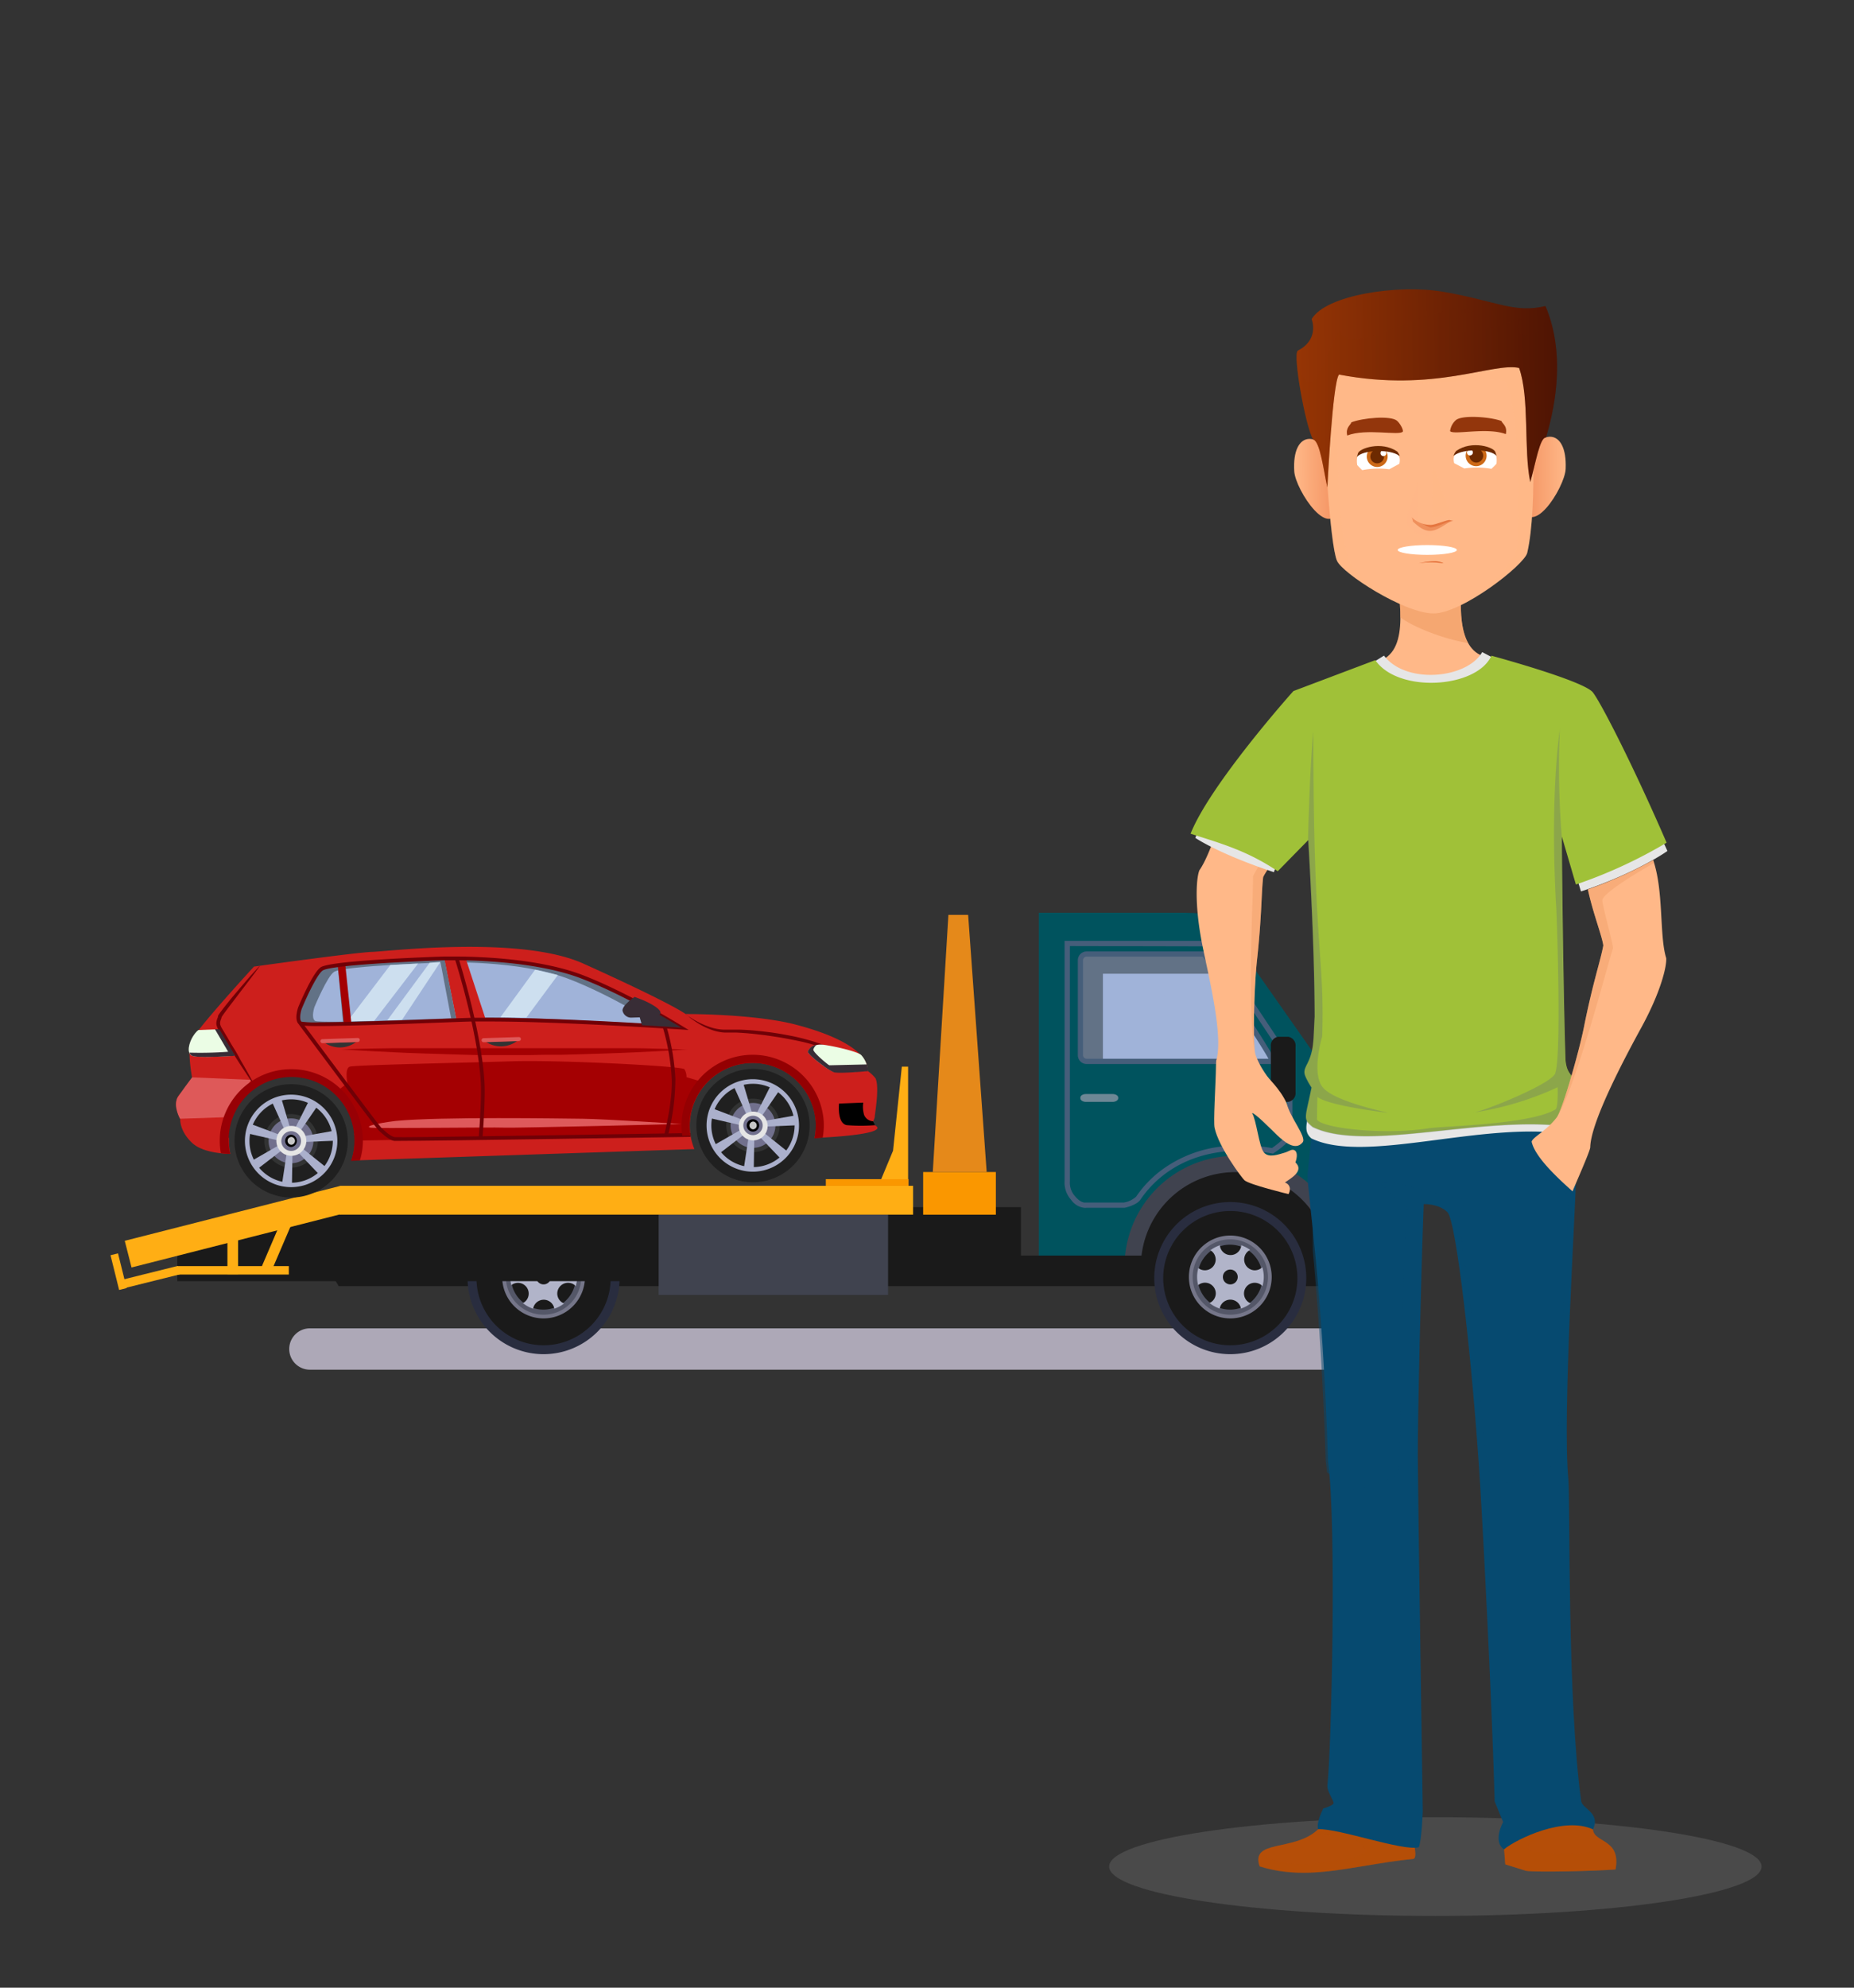 <svg xmlns="http://www.w3.org/2000/svg" xmlns:xlink="http://www.w3.org/1999/xlink" viewBox="0 0 420 450"><rect x="0" y="0" width="420" height="450" fill="#333333" stroke="none"/><defs><style>.cls-1{isolation:isolate;}.cls-2{fill:#ada8b7;}.cls-3{fill:#1a1a1a;}.cls-4{fill:#00535e;}.cls-5{fill:#40434f;}.cls-6{fill:#a0b3d9;}.cls-7{fill:#ffae14;}.cls-8{fill:#455e7a;}.cls-9{fill:#292d3f;}.cls-10{fill:#757689;}.cls-11{fill:#545768;}.cls-12{fill:red;}.cls-13{fill:#b1b4c9;}.cls-14{fill:#627286;}.cls-15{fill:#fa9700;}.cls-16{fill:#e5891a;}.cls-17{fill:#6d8795;}.cls-18{fill:#323333;}.cls-19{fill:#202020;}.cls-20{fill:#abb0cc;}.cls-21{fill:#71708d;}.cls-22{fill:#e5e5e5;}.cls-23{fill:#c6c6c6;}.cls-24{fill:#cd1f1c;}.cls-25{fill:#a40002;}.cls-26{fill:#ebfde5;}.cls-27{fill:#700006;}.cls-28{fill:#382d36;}.cls-29{fill:#de5959;}.cls-30{fill:#de595b;}.cls-31{fill:#980005;}.cls-32{fill:#940002;}.cls-33{fill:#cddfef;}.cls-34{fill:gray;}.cls-34,.cls-40,.cls-41,.cls-49,.cls-56{opacity:0.3;}.cls-34,.cls-36,.cls-37,.cls-41,.cls-43,.cls-44,.cls-49,.cls-51,.cls-56{mix-blend-mode:multiply;}.cls-35,.cls-40,.cls-41,.cls-44{fill:#ffb888;}.cls-36,.cls-37{fill:#ef9c62;}.cls-36,.cls-44{opacity:0.4;}.cls-37{opacity:0.6;}.cls-38{fill:url(#linear-gradient);}.cls-39{fill:url(#linear-gradient-2);}.cls-40,.cls-53{mix-blend-mode:screen;}.cls-42{fill:#fff;}.cls-43,.cls-57{fill:#db5a21;}.cls-43{opacity:0.7;}.cls-45{fill:#cc6917;}.cls-46{fill:#6d2a00;}.cls-47{fill:#93360c;}.cls-48{fill:url(#New_Gradient_Swatch_8);}.cls-49{fill:url(#New_Gradient_Swatch_8-2);}.cls-50,.cls-51{fill:#b54e08;}.cls-51{opacity:0.35;}.cls-52,.cls-53{fill:#064a70;}.cls-53{opacity:0.5;}.cls-54{fill:#e6e6e6;}.cls-55{fill:#a0c138;}.cls-56{fill:#5f6977;}</style><linearGradient id="linear-gradient" x1="-555.65" y1="108.33" x2="-545.28" y2="108.33" gradientTransform="translate(847.85 -4.92) rotate(-0.52)" gradientUnits="userSpaceOnUse"><stop offset="0" stop-color="#ffb888"/><stop offset="0.8" stop-color="#f59766"/><stop offset="0.91" stop-color="#f39261"/></linearGradient><linearGradient id="linear-gradient-2" x1="-504.48" y1="108.34" x2="-494.11" y2="108.34" gradientTransform="translate(847.85 -4.92) rotate(-0.52)" gradientUnits="userSpaceOnUse"><stop offset="0.09" stop-color="#f39261"/><stop offset="0.2" stop-color="#f59766"/><stop offset="1" stop-color="#ffb888"/></linearGradient><linearGradient id="New_Gradient_Swatch_8" x1="-554.86" y1="87.94" x2="-495.88" y2="87.94" gradientTransform="translate(847.85 -4.92) rotate(-0.52)" gradientUnits="userSpaceOnUse"><stop offset="0" stop-color="#963505"/><stop offset="1" stop-color="#4f1403"/></linearGradient><linearGradient id="New_Gradient_Swatch_8-2" x1="-554.86" y1="89.97" x2="-495.88" y2="89.97" xlink:href="#New_Gradient_Swatch_8"/></defs><title>web schade icon</title><g class="cls-1"><g id="Vrstva_1" data-name="Vrstva 1"><path class="cls-2" d="M317.57,305.41a4.67,4.67,0,0,1-4.68,4.68H70.2a4.68,4.68,0,0,1,0-9.36H312.89A4.67,4.67,0,0,1,317.57,305.41Z"/><path class="cls-3" d="M281,262.37a23.16,23.16,0,0,0-23.16,23.17h46.33A23.17,23.17,0,0,0,281,262.37Z"/><path class="cls-4" d="M316,246.85c-1-3.95-16.89-6.26-16.89-6.26l-19-27.07s-4.2-5.36-5.88-6.2c-1.48-.74-6.6-.68-6.6-.68h-32.3v77.77h22.36c1-10.9,10.52-19.44,22.08-19.44s21,8.54,22.08,19.44h14.34S317.06,250.8,316,246.85Z"/><path class="cls-5" d="M258.53,284.92a21.41,21.41,0,0,1,42.66,0h3.72a25.12,25.12,0,0,0-50.1,0Z"/><polygon class="cls-3" points="311.61 271.08 319.85 271.08 319.85 288.87 315.56 291.18 76.73 291.18 71.84 282.94 71.84 271.08 76.73 271.08 76.73 284.26 311.61 284.26 311.61 271.08"/><path class="cls-6" d="M288.23,240.29H246.17a1.43,1.43,0,0,1-1.43-1.43V217.4a1.43,1.43,0,0,1,1.43-1.43h26.61S289,240.29,288.23,240.29Z"/><rect class="cls-7" x="311.61" y="250.15" width="4.93" height="11.04" rx="1.65"/><path class="cls-8" d="M245.77,273.46a4.21,4.21,0,0,1-3.14-1.85,5.8,5.8,0,0,1-1.46-4.29V213h33.54l18.06,27.13v16.41c0,1.63-3.21,3.86-4.19,4.5l-.2.14-.25-.05a38.46,38.46,0,0,0-7-.62c-1.1,0-2.18.05-3.21.14-11.31,1-17.11,7.3-19.56,10.93-.85,1.26-3.32,1.8-3.6,1.86h-8.64A2.53,2.53,0,0,1,245.77,273.46Zm-3.4-59.28v53.28a4.57,4.57,0,0,0,1.19,3.39c1.28,1.53,2.24,1.42,2.35,1.4l.09,0h8.59a5.42,5.42,0,0,0,2.79-1.34,25.2,25.2,0,0,1,6.08-6.25,28.44,28.44,0,0,1,14.36-5.2c1.07-.1,2.18-.15,3.32-.15a40.54,40.54,0,0,1,7,.6c1.7-1.15,3.45-2.73,3.45-3.37v-16l-17.52-26.29Z"/><path class="cls-9" d="M295.92,289.36a17.22,17.22,0,1,1-17.21-17.22A17.21,17.21,0,0,1,295.92,289.36Z"/><path class="cls-3" d="M293.91,289.36a15.2,15.2,0,1,1-15.2-15.2A15.2,15.2,0,0,1,293.91,289.36Z"/><path class="cls-10" d="M288.09,289.1a9.38,9.38,0,1,1-9.38-9.38A9.38,9.38,0,0,1,288.09,289.1Z"/><path class="cls-11" d="M287.24,289.1a8.53,8.53,0,1,1-8.53-8.52A8.53,8.53,0,0,1,287.24,289.1Z"/><path class="cls-12" d="M278.71,292.46h-.06a3.36,3.36,0,0,1,.06-6.71h.06a3.36,3.36,0,0,1-.06,6.71Zm0-6.2a2.85,2.85,0,0,0-2,4.82,2.9,2.9,0,0,0,2,.87h0a2.85,2.85,0,0,0,.05-5.69Z"/><path class="cls-3" d="M286,289.14a7.35,7.35,0,1,1-7.35-7.35A7.35,7.35,0,0,1,286,289.14Z"/><path class="cls-13" d="M281.81,292.81a2.43,2.43,0,0,1,4.19-1.64,7.69,7.69,0,0,0,.29-1.93,7.59,7.59,0,0,0-.33-2.35,2.47,2.47,0,0,1-1.76.7,2.44,2.44,0,0,1-1-4.62,7.67,7.67,0,0,0-2-1.05,2.44,2.44,0,0,1-4.86,0,7.56,7.56,0,0,0-2.14,1.13,2.47,2.47,0,0,1,1.2,2.15,2.45,2.45,0,0,1-3.94,1.88,7.76,7.76,0,0,0-.27,1.88,7.85,7.85,0,0,0,.23,2,2.44,2.44,0,0,1,4,1.93A2.42,2.42,0,0,1,274,295a7.53,7.53,0,0,0,2.31,1.26,2.44,2.44,0,0,1,4.81,0,7.46,7.46,0,0,0,2.21-1.18A2.43,2.43,0,0,1,281.81,292.81Z"/><path class="cls-3" d="M280.39,289.13a1.68,1.68,0,1,1-3.36-.06,1.68,1.68,0,0,1,3.36.06Z"/><path class="cls-6" d="M288.19,240.29H246.13a1.4,1.4,0,0,1-1-.41c-.27-.25,28.83-22.07,28.83-22.07S288.84,240.29,288.19,240.29Z"/><path class="cls-14" d="M249.85,220.45h25.9l-3-4.48H246.17a1.43,1.43,0,0,0-1.43,1.43v21.46a1.43,1.43,0,0,0,1.43,1.43h3.68Z"/><path class="cls-9" d="M140.36,289.36a17.22,17.22,0,1,1-17.22-17.22A17.22,17.22,0,0,1,140.36,289.36Z"/><path class="cls-3" d="M138.34,289.36a15.2,15.2,0,1,1-15.2-15.2A15.19,15.19,0,0,1,138.34,289.36Z"/><path class="cls-10" d="M132.52,289.1a9.38,9.38,0,1,1-9.38-9.38A9.38,9.38,0,0,1,132.52,289.1Z"/><path class="cls-11" d="M131.67,289.1a8.53,8.53,0,1,1-8.53-8.52A8.53,8.53,0,0,1,131.67,289.1Z"/><path class="cls-12" d="M123.14,292.46h-.06a3.33,3.33,0,0,1-2.35-1,3.27,3.27,0,0,1-.94-2.39,3.36,3.36,0,0,1,3.35-3.29h.06a3.36,3.36,0,0,1-.06,6.71Zm0-6.2a2.85,2.85,0,0,0,0,5.69h0a2.85,2.85,0,0,0,0-5.69Z"/><path class="cls-3" d="M130.45,289.14a7.35,7.35,0,1,1-7.34-7.35A7.35,7.35,0,0,1,130.45,289.14Z"/><path class="cls-13" d="M126.24,292.81a2.45,2.45,0,0,1,2.48-2.39,2.4,2.4,0,0,1,1.71.75,7.52,7.52,0,0,0,0-4.28A2.44,2.44,0,1,1,127.6,283a7.38,7.38,0,0,0-2-1.05,2.44,2.44,0,0,1-4.86,0,7.56,7.56,0,0,0-2.14,1.13,2.44,2.44,0,1,1-2.73,4,7.76,7.76,0,0,0-.28,1.88,7.43,7.43,0,0,0,.24,2,2.43,2.43,0,1,1,2.63,4.06,7.31,7.31,0,0,0,2.31,1.26,2.44,2.44,0,0,1,4.81,0,7.59,7.59,0,0,0,2.21-1.18A2.43,2.43,0,0,1,126.24,292.81Z"/><path class="cls-3" d="M124.82,289.13a1.68,1.68,0,1,1-1.65-1.71A1.69,1.69,0,0,1,124.82,289.13Z"/><path class="cls-8" d="M288.23,240.89H246.17a2,2,0,0,1-2-2V217.4a2,2,0,0,1,2-2H273.1l.17.26c0,.06,4,6,7.87,11.92,2.27,3.49,4.07,6.29,5.34,8.34,2.58,4.14,2.49,4.29,2.3,4.66A.61.61,0,0,1,288.23,240.89Zm-42.06-24.32a.83.83,0,0,0-.83.83v21.46a.83.83,0,0,0,.83.83h41.19c-1.68-3.08-9.66-15.25-14.9-23.12Z"/><polygon class="cls-3" points="231.28 290.05 40.16 290.05 40.16 282.8 74.8 273.29 231.28 273.29 231.28 290.05"/><rect class="cls-5" x="149.21" y="274.99" width="51.97" height="18.17"/><rect class="cls-7" x="76.96" y="268.46" width="129.89" height="6.53"/><rect class="cls-7" x="28.27" y="274.61" width="50.26" height="6.23" transform="translate(-66.87 21.76) rotate(-14.28)"/><rect class="cls-7" x="40.16" y="286.64" width="25.27" height="1.91"/><polygon class="cls-7" points="205.72 267.99 205.72 241.48 204.3 241.48 202.31 260.51 199.19 267.99 205.72 267.99"/><rect class="cls-15" x="187.08" y="266.95" width="18.74" height="1.51"/><rect class="cls-7" x="51.52" y="279.68" width="2.42" height="8.8"/><rect class="cls-7" x="56.03" y="280.46" width="13.49" height="2.42" transform="translate(-220.83 228.36) rotate(-66.79)"/><rect class="cls-7" x="27.41" y="288.17" width="13.3" height="1.97" transform="translate(-68.76 16.76) rotate(-13.96)"/><rect class="cls-7" x="25.96" y="283.85" width="1.75" height="8.1" transform="translate(-68.54 14.94) rotate(-13.94)"/><rect class="cls-15" x="209.13" y="265.34" width="16.47" height="9.66"/><polygon class="cls-16" points="223.52 265.34 211.31 265.34 214.85 207.12 219.32 207.12 223.52 265.34"/><path class="cls-17" d="M253.32,248.64c0,.45-.57.82-1.27.82H246c-.7,0-1.26-.37-1.26-.82v-.14c0-.46.56-.82,1.26-.82h6.05c.7,0,1.27.36,1.27.82Z"/><path class="cls-3" d="M287.89,236.9a2,2,0,0,1,1.65-2.18h2.3a2,2,0,0,1,1.65,2.18v10.38a2,2,0,0,1-1.65,2.18h-2.3a2,2,0,0,1-1.65-2.18Z"/><path class="cls-18" d="M158.42,256.51l-2.86-3.46s1.75-12.8,14.57-13.23S185.92,252,185.92,252l-3.6,3.68Z"/><path class="cls-19" d="M183.4,254.36A12.83,12.83,0,1,1,170.15,242,12.82,12.82,0,0,1,183.4,254.36Z"/><path class="cls-20" d="M181,254.44a10.47,10.47,0,1,1-10.81-10.11A10.47,10.47,0,0,1,181,254.44Z"/><path class="cls-19" d="M180,254.48a9.43,9.43,0,1,1-9.74-9.11A9.43,9.43,0,0,1,180,254.48Z"/><path class="cls-18" d="M176.64,254.59a6.06,6.06,0,1,1-6.26-5.86A6.06,6.06,0,0,1,176.64,254.59Z"/><path class="cls-21" d="M175.66,254.62a5.08,5.08,0,1,1-5.25-4.91A5.08,5.08,0,0,1,175.66,254.62Z"/><polygon class="cls-20" points="169.63 257.16 168.53 264.32 170.76 264.51 170.88 257.26 169.63 257.16"/><polygon class="cls-20" points="171.83 257.06 176.83 262.31 178.34 260.66 172.68 256.14 171.83 257.06"/><polygon class="cls-20" points="168.85 256.62 163.11 261.04 161.87 259.18 168.15 255.58 168.85 256.62"/><polygon class="cls-20" points="169.28 252.7 166.3 246.1 168.39 245.32 170.46 252.27 169.28 252.7"/><polygon class="cls-20" points="171.26 252.37 174.52 245.9 176.44 247.03 172.34 253.01 171.26 252.37"/><polygon class="cls-20" points="168.44 253.6 161.66 251.04 161.01 253.18 168.07 254.8 168.44 253.6"/><polygon class="cls-20" points="172.9 253.81 180.03 252.55 180.27 254.77 173.03 255.06 172.9 253.81"/><path class="cls-22" d="M170.58,258.18a3.26,3.26,0,1,1,.11,0Zm0-5.58h-.07a2.19,2.19,0,1,0,.14,4.38,2.16,2.16,0,0,0,1.53-.69,2.19,2.19,0,0,0-1.6-3.69Z"/><path class="cls-23" d="M171.72,254.75a1.14,1.14,0,1,1-1.18-1.1A1.14,1.14,0,0,1,171.72,254.75Z"/><path d="M170.58,256.19a1.4,1.4,0,0,1-.05-2.8h.05a1.4,1.4,0,0,1,0,2.8Zm0-2.28h0a.89.89,0,0,0,0,1.77h0a.88.88,0,0,0,.85-.92A.87.87,0,0,0,170.58,253.91Z"/><path class="cls-24" d="M198.36,244.16a8.31,8.31,0,0,0-1.88-1.76s1.63-5.74-16.18-10.42c-9.43-2.48-25-2.41-25-2.41s-2.48-2.08-23.11-11.4c-14.22-6.43-44-2.8-47.88-2.67s-26.77,3.33-26.77,3.33-13.32,14.45-14.25,16.92.28,8.51.28,8.51a36.59,36.59,0,0,1-2.92,3.55c-1.77,1.88.18,5.47.18,5.47s-.26,2.7,2.72,5.49c2.55,2.38,8,2.45,8.63,2.45a14.45,14.45,0,0,1-.32-2.58,14.25,14.25,0,0,1,28.48-.95,14.09,14.09,0,0,1-.74,5.05l77.53-2.59.18,0a13.87,13.87,0,0,1-1.05-4.92,14.29,14.29,0,0,1,28.56-1,14,14,0,0,1-.29,3.38l.32,0s14-.52,13.92-2.29c0-.36-1.25-1-1.25-1a4.21,4.21,0,0,0,.62-1.33C198.26,251.69,199.23,246.2,198.36,244.16Z"/><path class="cls-25" d="M77.07,246.48l1.64-1.26s-.68-3.33.52-3.73,27.89-.93,36.71-1.22c10.54-.35,38.57,1.09,39.1,1.79a3.13,3.13,0,0,1,.47,1.8l2.67.79s-2.41,4-2.71,6.76S155,257,155,257l-73,1.2s-.74-5.87-1.94-7.78A37.31,37.31,0,0,0,77.07,246.48Z"/><path class="cls-26" d="M49.85,233l3.55,6s-8.67.6-9.94,0-.61-3,.22-4.32,1.3-1.49,1.3-1.49Z"/><path class="cls-25" d="M77.2,237.55l.88,0,2.49-.08,3.87-.09,5-.08,2.87,0c1,0,2,0,3.07,0,2.1,0,4.32,0,6.62,0s4.67,0,7.09,0h11l3.65,0h7.08c2.3,0,4.53,0,6.63,0l3.07,0,2.87,0c1.84,0,3.53.06,5,.1l3.87.1,2.5.09.88,0-.88.06-2.49.16c-1.07.06-2.37.14-3.86.21l-5,.24-2.86.12-3.07.11c-2.1.07-4.32.15-6.62.21l-3.5.09-1.78,0-1.8,0-3.65.07-.91,0h-2.76l-3.69,0c-1.23,0-2.45,0-3.65,0-2.42,0-4.79-.11-7.09-.17s-4.52-.13-6.62-.21l-3.07-.11-2.87-.13c-1.84-.08-3.52-.17-5-.25s-2.8-.15-3.87-.22l-2.48-.16Z"/><path class="cls-27" d="M155.26,229.57l.38.28c.25.18.63.43,1.12.74s1.1.65,1.81,1a17.11,17.11,0,0,0,2.47,1,10.59,10.59,0,0,0,3.06.52l.85,0,.88,0h.92l.93,0c1.24.05,2.52.12,3.82.26.65.06,1.31.14,2,.22s1.32.16,2,.27c1.31.19,2.62.44,3.9.69s2.53.57,3.73.9l.89.26c.29.09.59.17.87.28l1.66.57,1.56.54,1.45.52,2.55.88,2,.69,1.71.6-.46-.11-1.3-.33c-.56-.14-1.24-.31-2-.53s-1.65-.45-2.6-.73-2-.59-3.07-.92-2.21-.68-3.4-1-2.44-.57-3.71-.82-2.56-.48-3.86-.67c-.64-.11-1.3-.19-1.94-.29l-1.94-.23c-1.29-.15-2.55-.26-3.78-.34l-.91-.05-.89,0c-.29,0-.59,0-.88,0h-.88a10.37,10.37,0,0,1-3.19-.69,15.85,15.85,0,0,1-2.47-1.17c-.7-.41-1.28-.81-1.75-1.15s-.82-.64-1-.84Z"/><path class="cls-26" d="M196.58,242.39s-6.38.62-7.71.26-6-4-5.83-4.57,1.15-1.87,3.6-1.54,7.58,1.51,8.45,2.31A5.69,5.69,0,0,1,196.58,242.39Z"/><path class="cls-28" d="M186.5,241.21a11.83,11.83,0,0,0,2.38,1.54c1.33.36,7.7-.25,7.7-.25a4.05,4.05,0,0,0-.18-1.52Z"/><path class="cls-18" d="M73.65,236.15a6.13,6.13,0,0,0,7-.23Z"/><path class="cls-18" d="M110.15,235.91a6.15,6.15,0,0,0,7-.24Z"/><path class="cls-29" d="M81.5,235.43a.46.46,0,0,1-.44.47l-8,.27a.46.46,0,0,1-.47-.44.45.45,0,0,1,.44-.47l8-.27A.46.46,0,0,1,81.5,235.43Z"/><path class="cls-29" d="M118,235.22a.47.47,0,0,1-.45.47l-8,.27a.46.46,0,0,1,0-.92l8-.26A.46.46,0,0,1,118,235.22Z"/><path class="cls-29" d="M40.79,253.28l11-.37,5.08-8.44-13.36-.56s-3.18,4.24-3.38,4.75C39.28,250.69,40.79,253.28,40.79,253.28Z"/><path class="cls-30" d="M89.61,253.78c10.07-1,37.62-.55,42.39-.5s22.37,1.18,22.37,1.18-37.55.95-40.18.83-29.43.23-30.31,0C82.15,254.84,88.27,253.91,89.61,253.78Z"/><path d="M190.07,249.84s-.49,4.56,1.8,4.89a39.1,39.1,0,0,0,6.35,0l-.46-.88a2.34,2.34,0,0,1-2-1.41,6.58,6.58,0,0,1-.2-2.81Z"/><path class="cls-27" d="M90.56,258.29c-.75,0-1.2,0-1.28,0-1-.15-2.31-1.25-3.42-2.3l-.14-.13c-.53-.51-16.21-21.52-18-23.91l.68-.52c4.79,6.43,17.34,23.23,17.9,23.81l.14.13c.56.53,2,1.94,3,2.07,1.16.13,44.31-.55,67-.92v.86C150.16,257.46,99.37,258.29,90.56,258.29Z"/><path class="cls-18" d="M53.8,260l-2.86-3.46s1.75-12.81,14.57-13.24S81.3,255.53,81.3,255.53l-3.6,3.68Z"/><path class="cls-19" d="M78.78,257.86a12.83,12.83,0,1,1-13.25-12.4A12.83,12.83,0,0,1,78.78,257.86Z"/><path class="cls-20" d="M76.42,257.94a10.47,10.47,0,1,1-10.81-10.11A10.46,10.46,0,0,1,76.42,257.94Z"/><path class="cls-19" d="M75.39,258a9.44,9.44,0,1,1-9.74-9.11A9.43,9.43,0,0,1,75.39,258Z"/><path class="cls-18" d="M72,258.08a6.06,6.06,0,1,1-6.26-5.85A6.06,6.06,0,0,1,72,258.08Z"/><path class="cls-21" d="M71,258.12a5.08,5.08,0,1,1-5.25-4.92A5.08,5.08,0,0,1,71,258.12Z"/><polygon class="cls-20" points="65.01 260.65 63.92 267.81 66.14 268 66.26 260.76 65.01 260.65"/><polygon class="cls-20" points="67.21 260.56 72.21 265.8 73.72 264.15 68.06 259.63 67.21 260.56"/><polygon class="cls-20" points="64.23 260.12 58.49 264.53 57.25 262.68 63.54 259.07 64.23 260.12"/><polygon class="cls-20" points="64.66 256.2 61.68 249.59 63.77 248.81 65.84 255.76 64.66 256.2"/><polygon class="cls-20" points="66.64 255.86 69.9 249.39 71.82 250.53 67.72 256.5 66.64 255.86"/><polygon class="cls-20" points="63.82 257.09 57.04 254.54 56.4 256.67 63.46 258.29 63.82 257.09"/><polygon class="cls-20" points="68.28 257.31 75.41 256.04 75.66 258.26 68.42 258.56 68.28 257.31"/><path class="cls-22" d="M66,261.67a3.38,3.38,0,0,1-2.47-5.7,3.34,3.34,0,0,1,2.36-1.07,3.38,3.38,0,0,1,2.58,5.7,3.34,3.34,0,0,1-2.36,1.07Zm0-5.57h-.07a2.23,2.23,0,1,0,.07,0Z"/><path class="cls-23" d="M67.1,258.25a1.14,1.14,0,1,1-1.18-1.11A1.14,1.14,0,0,1,67.1,258.25Z"/><path d="M66,259.68a1.39,1.39,0,0,1-1.4-1.35,1.4,1.4,0,0,1,1.35-1.44h0a1.4,1.4,0,0,1,.05,2.79Zm0-2.28h0a.92.92,0,0,0-.62.28.89.89,0,0,0,.65,1.49h0a.89.89,0,0,0,0-1.77Z"/><path class="cls-27" d="M58.9,218.64l-.22.3-.62.86c-.54.74-1.32,1.79-2.26,3-.47.62-1,1.3-1.53,2l-1.71,2.24c-.59.77-1.2,1.58-1.8,2.4-.15.21-.3.42-.43.62a1.3,1.3,0,0,0-.1.15l-.06.11s0,0,0,.07l0,.09-.08.2a3,3,0,0,0-.2.65,1.37,1.37,0,0,0,0,.6,2.82,2.82,0,0,0,.25.64l.09.16.09.16.2.33.8,1.33c.54.88,1,1.76,1.54,2.6s1,1.66,1.42,2.44.87,1.51,1.25,2.19c.77,1.36,1.39,2.51,1.83,3.31l.5.94.17.33-.21-.31-.61-.87c-.52-.75-1.25-1.84-2.1-3.15-.43-.65-.9-1.36-1.38-2.12s-1-1.55-1.52-2.38-1.06-1.68-1.6-2.56l-.81-1.32a5.53,5.53,0,0,1-.74-1.5,2.16,2.16,0,0,1,0-.95,4.06,4.06,0,0,1,.26-.83l.06-.17,0-.09,0-.11a2.09,2.09,0,0,1,.13-.23l.11-.17c.16-.23.31-.44.47-.65.62-.83,1.26-1.61,1.87-2.38s1.23-1.48,1.81-2.17,1.13-1.33,1.64-1.92c1-1.19,1.9-2.16,2.51-2.84l.72-.78Z"/><path class="cls-31" d="M52.15,261.22a12.92,12.92,0,0,1-.32-2.45,14.23,14.23,0,1,1,28.44-.95,14,14,0,0,1-.75,5l2-.1a14.81,14.81,0,0,0,.68-5,16.21,16.21,0,1,0-32.41,1.09,15.31,15.31,0,0,0,.25,2.27A12,12,0,0,0,52.15,261.22Z"/><path class="cls-27" d="M151.31,257.13l-.83-.22c0-.07,1.88-7.18,1.7-12.63a51,51,0,0,0-2-11.59l.82-.25a51.35,51.35,0,0,1,2,11.82A53.18,53.18,0,0,1,151.31,257.13Z"/><path class="cls-32" d="M156.44,257.11a11.27,11.27,0,0,1-.21-1.85,14.29,14.29,0,0,1,28.56-1,15.17,15.17,0,0,1-.28,3.46l1.86-.18a15.33,15.33,0,0,0,.25-3.34,16.12,16.12,0,0,0-32.22,1.08,14.44,14.44,0,0,0,.18,1.87Z"/><path class="cls-28" d="M190.1,242.6c-1.33-.4-6-4.3-5.85-5a2.17,2.17,0,0,1,.75-1.06,2.47,2.47,0,0,0-2,1.51c-.18.61,4.5,4.21,5.83,4.57a14.84,14.84,0,0,0,3.25.07A8.72,8.72,0,0,1,190.1,242.6Z"/><path class="cls-14" d="M68,228.22s3.26-7.87,5-8.89c2.59-1.54,27.73-2.34,27.73-2.34s18.44-.62,30.84,4c10.65,4,22.85,11.64,22.85,11.64-27.71-1.73-39.91-1.89-47.18-1.78-3.71,0-38.06,1.59-39.1.81S68,228.22,68,228.22Z"/><path class="cls-6" d="M71.23,228s2.94-7.09,4.49-8c2.33-1.38,25-2.11,25-2.11s16.62-.56,27.78,3.61c9.6,3.59,20.59,10.5,20.59,10.5-25-1.56-36-1.71-42.5-1.61-3.35.05-34.29,1.43-35.23.73S71.23,228,71.23,228Z"/><polygon class="cls-24" points="100.66 217.19 103.34 230.68 109.97 230.62 105.57 217.21 100.66 217.19"/><polygon class="cls-33" points="88.43 218.47 78.71 231.24 84.79 231.09 94.71 218.15 88.43 218.47"/><polygon class="cls-14" points="76.92 218.54 78.37 231.52 77.71 231.58 76.51 218.57 76.92 218.54"/><rect class="cls-25" x="77.2" y="218.7" width="1.71" height="12.88" transform="translate(-22.91 9.3) rotate(-5.95)"/><path class="cls-27" d="M109.29,257.7l-.85-.08c0-.05.45-5.29.52-10.19.14-11.28-5.8-30-5.86-30.15l.81-.26c.06.19,6,19,5.9,30.42C109.75,252.37,109.3,257.64,109.29,257.7Z"/><polygon class="cls-14" points="100.66 216.99 103.34 230.68 102.23 230.72 99.65 217.12 100.66 216.99"/><path class="cls-27" d="M156,233.18l-1.68-.11c-19.49-1.22-33.74-1.81-43.59-1.81-1.22,0-2.38,0-3.55,0-.9,0-3.66.11-7.15.24-8.43.31-21.18.79-27.79.79-4,0-4.25-.18-4.43-.31-1.25-.93-.36-3.62-.26-3.93v0c.34-.82,3.37-8,5.16-9.1,2.6-1.54,25.34-2.32,27.92-2.4,0,0,.84,0,2.23,0,5.38,0,18.95.4,28.78,4.07,10.57,4,22.8,11.6,22.92,11.68Zm-45.27-2.77c9.57,0,23.3.55,41.92,1.7-3.55-2.14-13-7.59-21.3-10.71-9.7-3.62-23.15-4-28.48-4-1.37,0-2.19,0-2.2,0-7,.23-25.47,1.07-27.52,2.29-1.17.69-3.5,5.56-4.79,8.68-.27.76-.61,2.45-.06,2.93a23.28,23.28,0,0,0,3.94.15c6.6,0,19.33-.47,27.76-.78,3.63-.14,6.26-.23,7.16-.25Z"/><path class="cls-28" d="M143.77,225.69s-2.88,1.92-2.74,3.14a2,2,0,0,0,1.88,1.56l5.27-.18s1.81-.31,1.38-1.23-2.86-2.17-4.33-2.73Z"/><polygon class="cls-28" points="144.82 229.96 145.43 232.11 154.35 232.64 148.81 229.37 144.82 229.96"/><polygon class="cls-33" points="97.34 217.97 87.73 231 91.08 230.89 99.77 217.78 97.34 217.97"/><polygon class="cls-33" points="121.23 219.52 113.36 230.31 119.25 230.37 126.37 220.75 121.23 219.52"/><path class="cls-28" d="M49.69,233l-1,0,3,5.11a85,85,0,0,1-8.79.2,1.22,1.22,0,0,0,.65.72c1.27.58,9.74,0,9.74,0Z"/><path id="shadow_beneath" data-name="shadow beneath" class="cls-34" d="M399.06,422.58c0,6.17-33.08,11.18-73.89,11.18s-73.9-5-73.9-11.18,33.08-11.17,73.9-11.17S399.06,416.41,399.06,422.58Z"/><g id="left_arm" data-name="left arm"><path class="cls-35" d="M284.45,238.87c-.73-2-.32-15.66.29-21.31,1.12-10.2,1-15.67,1.42-19,1-2.06,4.49-6.34,7.17-11a95,95,0,0,1-12.1-10.78c-4.46,6-6.47,15.88-9.53,20.26-.71,1.8-1.12,7.75.62,16.64,1.35,6.89,4.88,20.68,3.22,26.38-.24.85.41,12.81.39,13.7,4.48-2,10.49-4.89,12.24-7.91C288.23,244.72,285.8,242.61,284.45,238.87Z"/><path class="cls-36" d="M280.82,177.31c.14-.2.27-.4.41-.59a95,95,0,0,0,12.1,10.78c-2.68,4.7-6.19,9-7.17,11-.44,3.35-.3,8.82-1.42,19-.58,5.3-1,17.62-.41,20.8-1.94-8.33-.37-36.61-.47-39.8,0-.67,5.57-9,5.61-9.81C289.56,187,283.26,180,280.82,177.31Z"/></g><path id="right_hand" data-name="right hand" class="cls-35" d="M275.54,240c-.2,6.57-.69,14-.39,15.34.93,4.35,6.14,11.28,6.75,11.85,1.06,1,10,3.15,10,3.15.76-1.45,0-2.38-.82-2.62,1.52-1.08,4.38-2.65,2.39-4.55.23-.66.59-2.1-.07-2.66s-1.4.16-2.26.41c-1.61.47-3.7,1.28-4.81,0s-1.7-7.37-2.69-8.94c.68,0,4.31,3.7,5.66,5,1.57,1.47,4.14,3.69,5.79,1.65,1-1.18-2.91-5.71-3.6-8.84-1.65-3.57-4.28-5.64-5.52-7.46"/><g id="neck"><path class="cls-35" d="M331.33,130.3l-14.74-.72c.14,6.5,3.3,19.18-5.72,20.48,1.51,7.5,21.33,12.11,27-1.14C330.08,148.39,330.58,137.71,331.33,130.3Z"/><path class="cls-37" d="M332.59,145.59c-2.16-3.86-1.76-10.31-1.26-15.29l-14.74-.72c.06,2.74.65,6.58.64,10.2C320.1,141.9,326.64,144.59,332.59,145.59Z"/></g><g id="ears"><path class="cls-38" d="M302.41,104.86c-3.26-7.54-9.8-7.7-9.21,1.87.26,4.17,8.48,16.8,10.41,7.26Z"/><path class="cls-39" d="M345.43,104.47c3.13-7.59,9.66-7.87,9.25,1.7-.18,4.18-8.18,17-10.28,7.45Z"/></g><path id="face" class="cls-35" d="M345.56,80.08c-20.3-7.41-45.67,3.83-45.67,3.83-.26,13.88,1.43,39.58,3,43.08,1.27,2.83,15.12,11.84,21.84,11.89,6.53,0,20.61-11,21.25-13.72C348.42,114.66,347.27,90.28,345.56,80.08Z"/><path id="highlight" class="cls-40" d="M299.8,83.64c-.26,13.87,1.43,39.58,3,43.07.83,1.84,7,6.3,13,9.2h0c-4-2.56-8.76-5.6-10.33-9.26-1.49-3.48-4.38-29.23-.8-44.85C301.63,82.83,299.8,83.64,299.8,83.64Z"/><path id="shadow" class="cls-41" d="M305.19,81.62l-1.12,3.31c13.67,4.63,35.32-.89,37,1.67,2.71,4,4.26,34.49,1.91,39-3.12,5.92-10.28,10.8-18.38,13,6.53.05,20.61-11,21.25-13.71,2.45-10.5,1.3-34.88-.41-45.08C330.91,74.49,313.74,78.78,305.19,81.62Z"/><ellipse class="cls-42" cx="323.33" cy="124.51" rx="6.7" ry="1.11"/><g id="nose"><path class="cls-43" d="M319.67,117a6.25,6.25,0,0,0,4.39,1.83c.95.08,4.23-1.37,4.42-1.06l.73.15c-1.32.21-3.11,2.09-5,2.26-1.59.14-2.91-1-4.09-2.07C320,117.83,320,117.32,319.67,117Z"/><path class="cls-40" d="M324.53,104.54c.49,2.4,3.76,10.44,3.62,11.12-.11.51-3.73,2.62-3.72.83C324.44,114.44,324.53,104.54,324.53,104.54Z"/><path class="cls-44" d="M318.72,117.17c.14-.58,2.41-8.07,2.43-8.29.2.55-.48,7.67.2,8.82a5.56,5.56,0,0,0,2.65,1.69c1.68,0,3.88-1.44,5.21-1.52-.48.17-3.82,2.71-4.61,3a4.14,4.14,0,0,1-3.3,0C320.38,120.72,318.22,119.1,318.72,117.17Z"/></g><g id="eyes"><g id="eyes-2" data-name="eyes"><g id="eye"><path class="cls-42" d="M338.62,102.13c-2.46-1.4-10.37-1.73-9.19,2.73l2.3,1.2a18.86,18.86,0,0,1,6.12.08A16,16,0,0,0,339,105,5.22,5.22,0,0,0,338.62,102.13Z"/><path class="cls-45" d="M333,101.26a2.37,2.37,0,1,0,2.89.07A12.16,12.16,0,0,0,333,101.26Z"/><path class="cls-46" d="M336,103.19a1.56,1.56,0,1,1-1.54-1.59A1.56,1.56,0,0,1,336,103.19Z"/><path class="cls-42" d="M333.36,103a.66.66,0,0,1-.93-.2.69.69,0,0,1,.21-.93.65.65,0,0,1,.91.2A.67.67,0,0,1,333.36,103Z"/><path class="cls-46" d="M338.77,102.37c-.27-1.12-5.34-2.79-8.9-.27-.24.28-.65,1-.51,1.05,2.17-1.72,8.58-1.5,9.68.11Z"/></g><path id="eyebrow" class="cls-47" d="M340.13,95.31c-2.49-.93-8.91-1.43-10.34-.18a4,4,0,0,0-1.29,2.48c.79.94,8.34-.94,12.62.67C341.53,96.45,340.3,95.89,340.13,95.31Z"/></g><g id="eyes-3" data-name="eyes"><g id="eye-2" data-name="eye"><path class="cls-42" d="M307.77,102.41C310.2,101,318.1,100.5,317,105l-2.28,1.24a19.07,19.07,0,0,0-6.12.2c-.21-.17-.8-.78-1.13-1.13A5.2,5.2,0,0,1,307.77,102.41Z"/><path class="cls-45" d="M313.36,101.44a2.36,2.36,0,1,1-2.89.12A12.14,12.14,0,0,1,313.36,101.44Z"/><path class="cls-46" d="M310.44,103.42a1.55,1.55,0,1,0,1.5-1.62A1.56,1.56,0,0,0,310.44,103.42Z"/><path class="cls-42" d="M313.05,103.16a.66.66,0,0,0,.91-.22.67.67,0,0,0-.22-.92.65.65,0,0,0-.91.21A.67.67,0,0,0,313.05,103.16Z"/><path class="cls-46" d="M307.62,102.65c.25-1.12,5.29-2.89,8.9-.43.25.27.67,1,.52,1-2.19-1.68-8.6-1.34-9.67.29Z"/></g><path id="eyebrow-2" data-name="eyebrow" class="cls-47" d="M306.13,95.62c2.47-1,8.89-1.6,10.34-.37.68.58,1.47,2,1.33,2.46-.77,1-8.35-.79-12.6.89C304.76,96.78,306,96.21,306.13,95.62Z"/></g></g><g id="hair"><path id="hair-2" data-name="hair" class="cls-48" d="M350.1,69.28C343,71,338.72,68.06,326.9,66.05c-10.21-1.74-26.55.73-29.76,6.19.76,2.22.46,5.31-3.12,7.13-1.25.7,1.74,17.27,3.45,20.11,1.62.5,2.34,7,3.23,10.85,0,0,1.16-23.8,2.64-25.53C325,88.93,338.15,82,344.13,83.3c2.42,6.78,1,18.67,2.54,25.84,1.27-4.51,2.13-10.06,3.57-10.13C351.59,94.39,355.18,81.26,350.1,69.28Z"/><path id="shadow-2" data-name="shadow" class="cls-49" d="M293.76,80.1c-.37,3.33,2.19,16.84,3.71,19.38,1.62.5,2.34,7,3.23,10.85,0,0,1.16-23.8,2.64-25.53C325,88.93,338.15,82,344.13,83.3c2.42,6.78,1,18.67,2.54,25.84,1.27-4.51,2.13-10.06,3.57-10.13,1.35-4.62,4.94-17.75-.14-29.73,1.87,7.5-9.44,8.67-5.16,2.69-3.48,1-14.58,5.3-15.87,2.16-.81-1.37,2.58-3.57,4.79-3.63-7-3.86-27.85,11.38-30.33,4.18-2.81,4.1-4.26,11.5-6.75,11.8-2.2.11-3.06-6.22-2.76-7.11A4.36,4.36,0,0,0,293.76,80.1Z"/></g><g id="shoes"><path class="cls-50" d="M360.87,414.16c-4.92-5.87-16.31-.36-20.13,4.51l.26,3.41,4.73,1.47c2.4.36,15.57.06,20.25-.32C367.28,416.22,361.08,417.25,360.87,414.16Z"/><path class="cls-51" d="M365,418.13c-.26.22-3.72,2.22-16.4,1.25-.75-.06-2.4-.29-2.63-1.1-.19-.61,4.91-6,14.95-3.8a1.5,1.5,0,0,1-.07-.32c-4.92-5.87-16.31-.36-20.13,4.51l.26,3.41,4.73,1.47c2.4.36,15.57.06,20.25-.32C366.47,420.63,365.92,419.14,365,418.13Z"/><path class="cls-50" d="M298.42,414.32c-5.42,4.9-15.21,2.06-13.05,8.21,7.88,2.47,15.35,1.27,22.65.07,5.3-.87,8.14-1.36,12.12-1.76,1.5-.15-.89-7.13-.89-7.13C313.76,410.83,303.85,409.42,298.42,414.32Z"/><path class="cls-51" d="M298.42,414.32a9,9,0,0,1-1.27,1c3.05.07,7.08.2,8.9.91,1.25.48,2.9,1.3,3.5,2.87.38,1-6.62,2.12-8.17,2.36-4.61.73-8.08,1-12.61-.24a8.88,8.88,0,0,1-3-1.9h0a4.36,4.36,0,0,1-.61.89,3.56,3.56,0,0,0,.17,2.36c7.88,2.47,15.35,1.27,22.65.07,5.3-.87,8.14-1.36,12.12-1.76,1.5-.15-.89-7.13-.89-7.13C313.76,410.83,303.85,409.42,298.42,414.32Z"/></g><g id="jeans"><path id="jeans-2" data-name="jeans" class="cls-52" d="M360.87,414.16c1.77-3.73-2.43-4.69-2.67-6.37-3.21-23.36-2.45-66.81-2.9-72.87-1.41-14.18,1.68-62,1.68-67.51,0-2.41-3.59-21.72-3.59-21.72l-55.18,1.79s-2,17.71-2,18.64c.07,4.67,3.39,25.06,4.64,64.76,2,14.55.73,65.79-.14,73.28-.16,1.37,1.53,3.55,1.39,4.1s-2.33,1.17-2.33,1.17c-.12.28-1.67,3.25-1.15,4.69,4.71-.2,19.06,5,22.77,4.1.69-1.47.92-8.17.92-8.17s-1.13-74.92-1.13-80.63c0-9.59.71-40,1.34-56.82,0,0,3.43-.15,5.4,1.86s5.65,33.66,7.4,61.87c.76,12.3,2.72,50.64,3.28,71.49l1.91,4.68s-2.45,4.39.2,6.17C343.76,416.22,354.36,411.16,360.87,414.16Z"/><path id="highlight-2" data-name="highlight" class="cls-53" d="M337.2,333s3.56,2.93,4.88,2.63c4.91-1.09,10-3.54,10.69-5.05,0-.8,1.9-46.3,2.61-60.1,0,0-8.68-5.11-10.67-12.57-16.6-.75-35.77,5.68-47.08,1.22a49.72,49.72,0,0,0-1.05,6l7.5,2.37s-7,0-6.95,1.15c.16,3,.21,8.24.27,14.47,1,10.94,2.27,26.67,2.93,47.71.1.74.2,1.56.28,2.47,0,0,4.6,3.7,5.91,3.9s9.35-2.29,10.31-3.86c.54-.88.68-48.84,1.93-60.08-1.4-.62-6.5-5.86-7-5.83,6.84.35,16.26,3.76,20,4.08-.24,1.9-1.44,3.28-1.36,5.83C333.23,290.2,335.82,325.81,337.2,333Z"/></g><path id="lighter_t-shirt_below" data-name="lighter t-shirt below" class="cls-54" d="M354.18,251.35s-3.67-74-3.62-74.53l7.59,25c12.74-4.24,19.58-9.16,19.58-9.16-7.46-17.22-32.18-41.38-38.46-43.19l-3.5-1.84c-3.41,6-17.2,7.4-22.25.8l-3,1.87s-12.76,96.38-12.79,96.54c-1.37,6.69-2.88,9-.65,10.89,12.15,5.89,38.54-3.92,57.91-1A6.9,6.9,0,0,0,354.18,251.35Z"/><path id="lighter_t-shirt_below-2" data-name="lighter t-shirt below" class="cls-54" d="M285.47,166.27a90.37,90.37,0,0,0-14.69,23.42s5.08,3.53,17.81,7.77l7.88-23.52Z"/><path id="t-shirt" class="cls-55" d="M356.38,250.34l-.58-2.23.59-2.68c.13-2.58-1.42-1.76-1.75-5.52l0-.17c-.51-15.08-.86-49.82-.81-50.31L357,200.25a108.44,108.44,0,0,0,20.55-9.47c-7.46-17.22-14.69-31.35-16.68-34s-23-8.33-23-8.33c-3.4,7.44-21.2,8.51-26.31,1l-18.55,7c-2.87,3.19-19.23,22-23.3,32.3,6.95,2.22,12.79,3.84,19.75,8.49l6.92-7.06c.09,1.82,1.42,23.14,1.45,40-.33,5.39-.08,7.55-1.75,10.79-.87,1.68-.69,2.1.16,3.76.24.48.57,1,.87,1.45,0,.18-.06.36-.09.52-1.38,6.69-1.86,6.57.37,8.43,12.14,5.89,39-2.92,58.41,0C358.08,251.06,356.38,250.34,356.38,250.34Z"/><path id="shadow-3" data-name="shadow" class="cls-56" d="M353.36,165.07c-1.76,13.3-1.47,29.45-.8,40.73.13,2.2,1.27,34.89-.37,37.43s-15.85,8.25-18.33,8.64a70.13,70.13,0,0,0,19-5.72s.16,4.59-.47,5c-5.7,3.48-25.61,3.78-28.8,4.29-10,1.58-23.92,0-25.24-1.95,0,0,.06-5.18.1-5.15,1.85,1.47,9.37,2.8,16,3.6-.24-.14-12-2.48-14.74-5.71s-.18-11.56-.18-11.59c.6-18.31-2.05-19.64-2-68.94-.82,7.49-1.22,24.57-1.22,24.57.09,1.82,1.42,23.14,1.45,40-.33,5.39-.08,7.55-1.75,10.79-.87,1.68-.69,2.1.16,3.76.24.48.57,1,.87,1.45,0,.18-.06.36-.09.52-1.38,6.69-1.86,6.57.37,8.43,12.14,5.89,39-2.92,58.41,0,2.32-4.15.62-4.87.62-4.87l-.58-2.23.59-2.68c.13-2.58-1.42-1.76-1.75-5.52l0-.17c-.51-15.08-.86-49.82-.81-50.31A199.42,199.42,0,0,1,353.36,165.07Z"/><g id="left_arm-2" data-name="left arm"><path class="cls-35" d="M352.64,253c1.31-1.7,5.05-14.82,6.17-20.4,2-10.06,3.81-15.23,4.4-18.55-.32-2.26-2.37-7.41-3.5-12.69a96.14,96.14,0,0,0,14.8-6.63c2.43,7.09,1.36,17.1,2.95,22.19.13,1.94-1.27,7.73-5.62,15.68-3.37,6.16-11.45,21.19-11.59,27.12,0,.89-3.72,9.14-4,10-3.67-3.27-8.53-7.84-9.28-11.25C347.28,257.38,350.23,256.11,352.64,253Z"/><path class="cls-36" d="M374.71,195.37c-.06-.23-.13-.47-.2-.69a96.14,96.14,0,0,1-14.8,6.63c1.13,5.28,3.18,10.43,3.5,12.69-.59,3.32-2.39,8.49-4.4,18.55-1.05,5.23-4.4,17.09-5.89,20,4.36-7.36,11.41-34.79,12.47-37.8.22-.63-2.59-10.25-2.38-11.05C363.47,201.92,371.59,197.15,374.71,195.37Z"/></g><path class="cls-57" d="M321.42,127.54s3.88-1,5.6,0A16.4,16.4,0,0,0,321.42,127.54Z"/></g></g></svg>